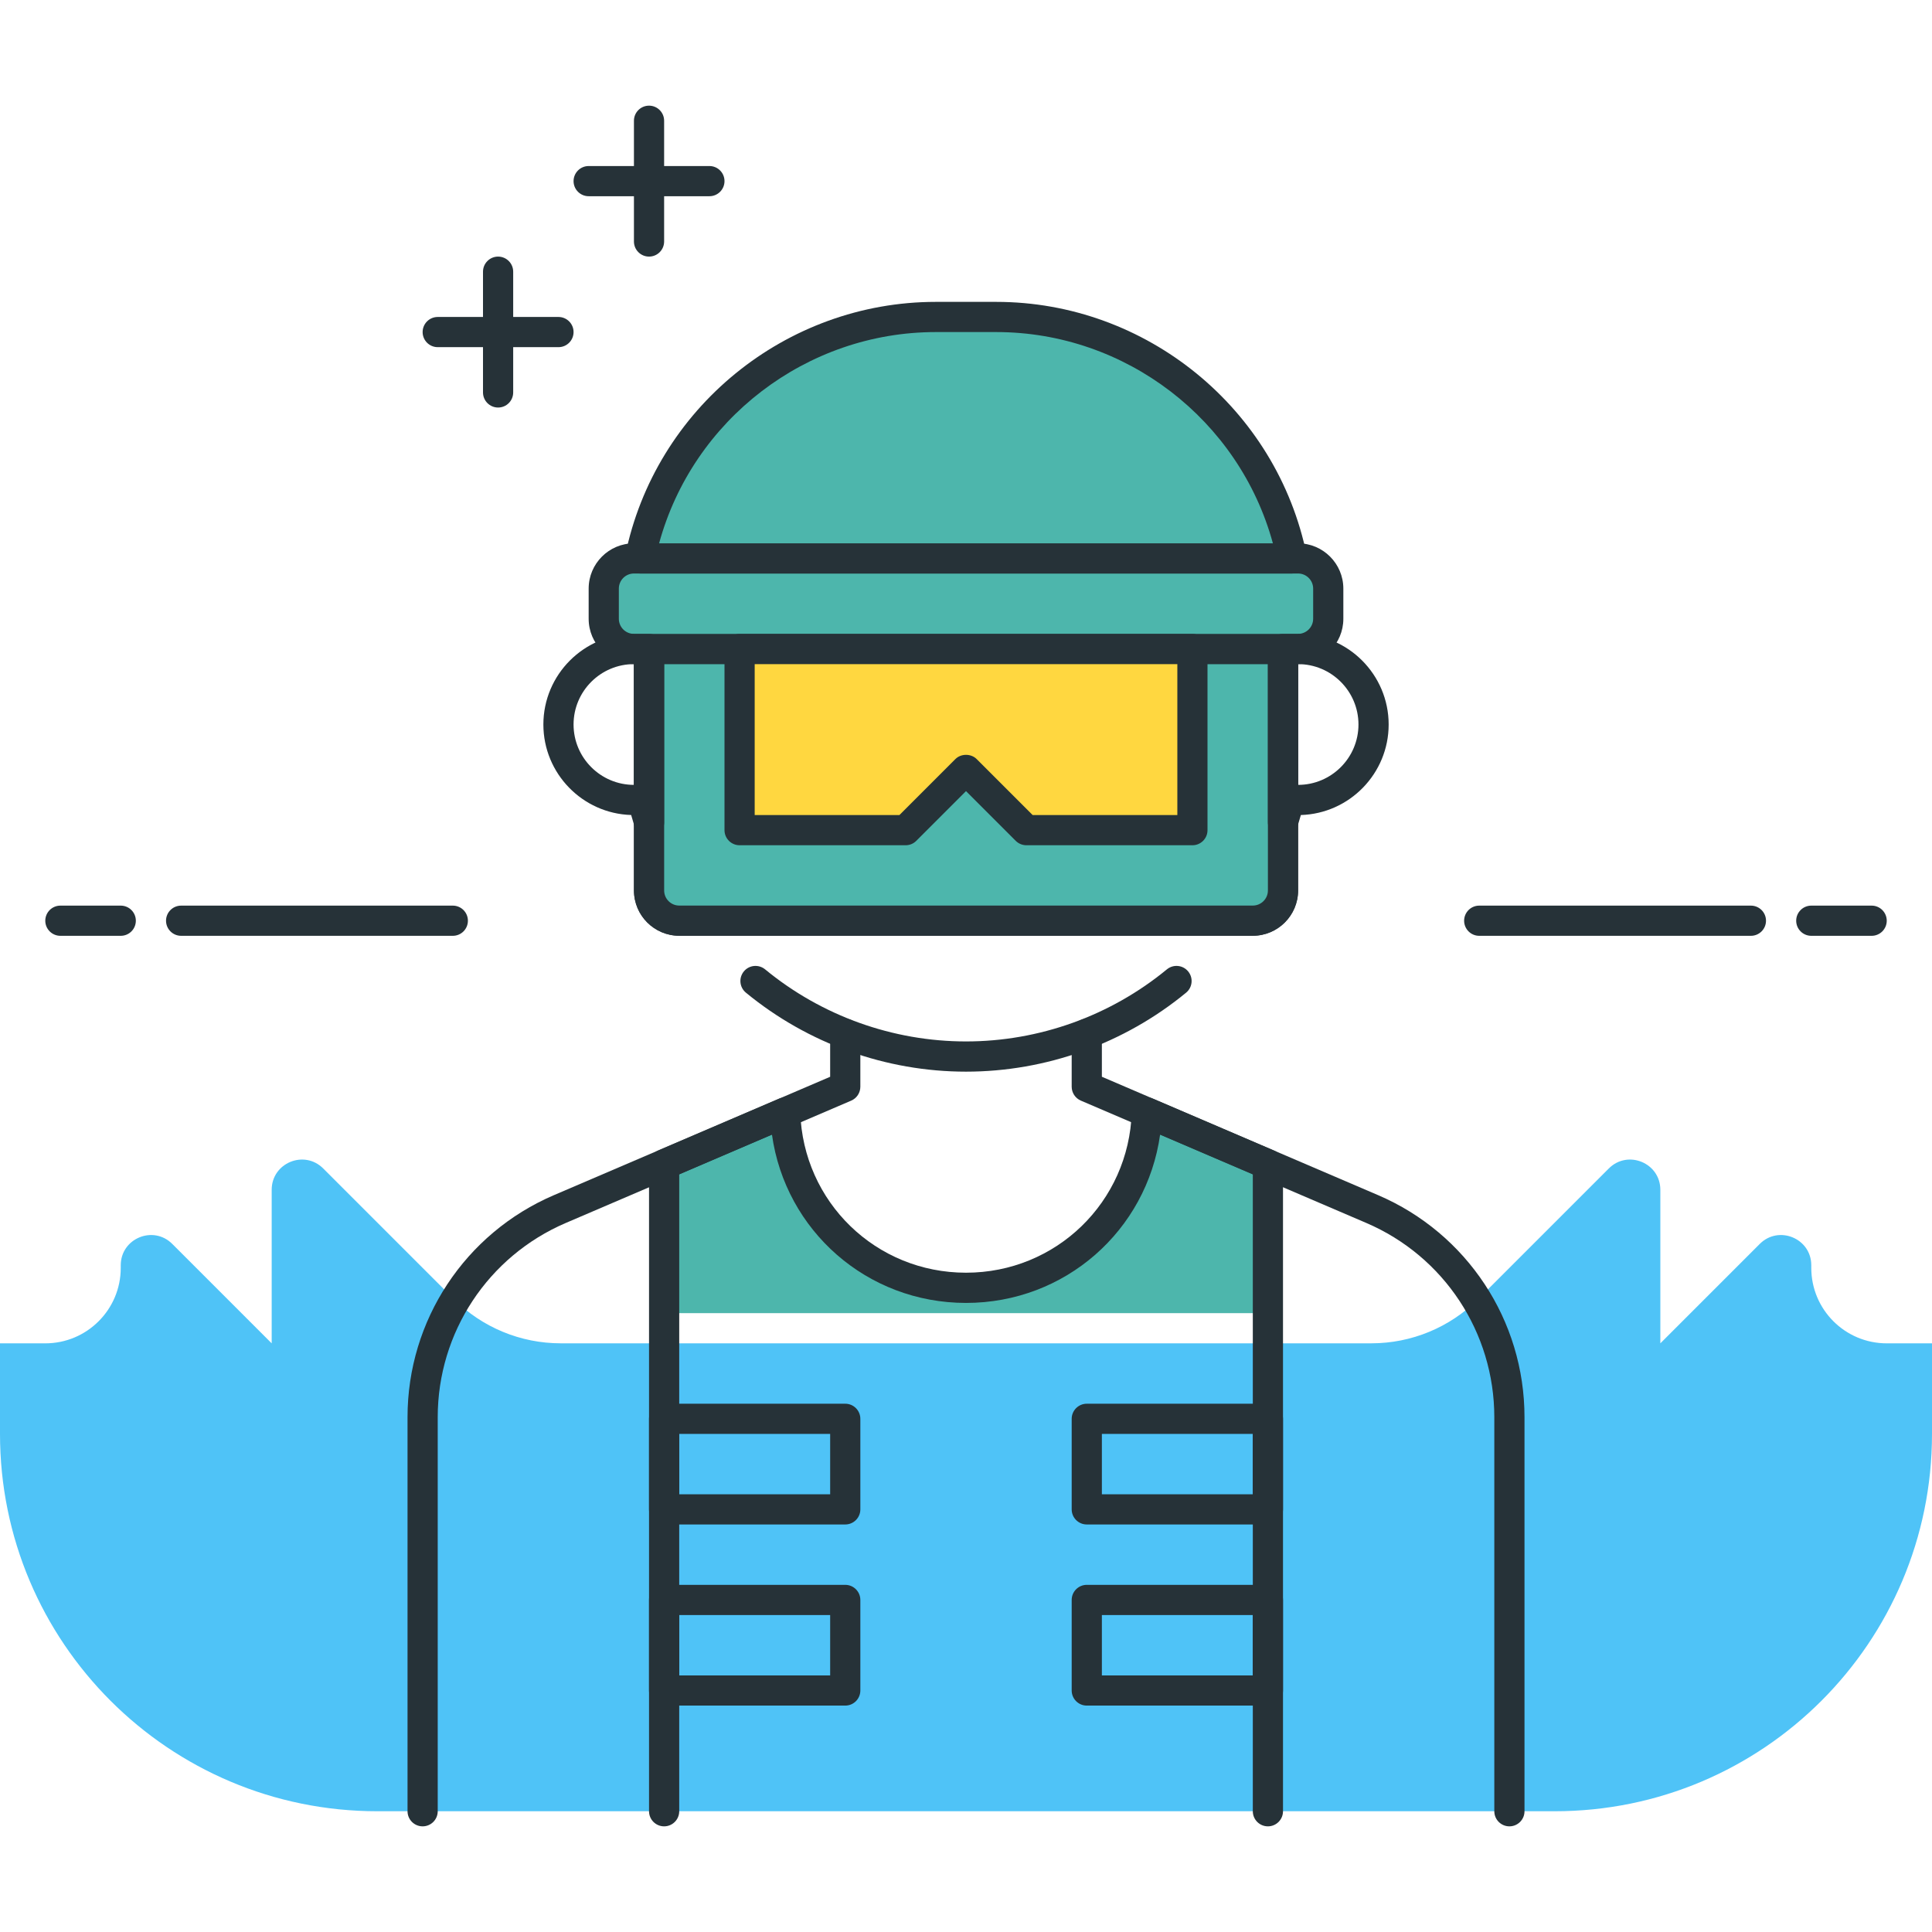 <?xml version="1.0" encoding="utf-8"?>
<!-- Generator: Adobe Illustrator 22.0.0, SVG Export Plug-In . SVG Version: 6.00 Build 0)  -->
<svg version="1.1" id="Layer_1" xmlns="http://www.w3.org/2000/svg" xmlns:xlink="http://www.w3.org/1999/xlink" x="0px" y="0px"
	 viewBox="0 0 64 64" style="enable-background:new 0 0 64 64;" xml:space="preserve">
<style type="text/css">
	.st0{fill:#263238;}
	.st1{fill:#4DB6AC;}
	.st2{fill:#FFD740;}
	.st3{fill:#4FC3F7;}
	.st4{fill:#FF5252;}
	.st5{fill:#FFFFFF;}
</style>
<g>
	<g>
		<path class="st3" d="M62.501,44.5c-1.381,0-2.5-1.119-2.5-2.5v-0.086c0-0.891-1.077-1.337-1.707-0.707L55.001,44.5v-5.086
			c0-0.891-1.077-1.337-1.707-0.707l-4.328,4.328c-0.938,0.938-2.209,1.464-3.536,1.464H18.571c-1.326,0-2.598-0.527-3.536-1.464
			l-4.328-4.328C10.077,38.077,9,38.523,9,39.414V44.5l-3.293-3.293C5.077,40.577,4,41.023,4,41.914V42c0,1.381-1.119,2.5-2.5,2.5H0
			v3C0,54.404,5.597,60,12.5,60h39c6.904,0,12.5-5.596,12.5-12.5v-3H62.501z"/>
	</g>
	<g>
		<path class="st1" d="M41.501,30.497h-19c-0.552,0-1-0.448-1-1v-8h21v8C42.501,30.05,42.054,30.497,41.501,30.497z"/>
		<path class="st0" d="M41.501,30.998h-19c-0.827,0-1.5-0.673-1.5-1.5v-8c0-0.276,0.224-0.5,0.5-0.5h21c0.276,0,0.5,0.224,0.5,0.5v8
			C43.001,30.325,42.328,30.998,41.501,30.998z M22.001,21.998v7.5c0,0.276,0.224,0.5,0.5,0.5h19c0.275,0,0.5-0.224,0.5-0.5v-7.5
			H22.001z"/>
	</g>
	<g>
		<path class="st1" d="M41.501,30.497h-19c-0.552,0-1-0.448-1-1v-8h21v8C42.501,30.05,42.054,30.497,41.501,30.497z"/>
		<path class="st0" d="M41.501,30.998h-19c-0.827,0-1.5-0.673-1.5-1.5v-8c0-0.276,0.224-0.5,0.5-0.5h21c0.276,0,0.5,0.224,0.5,0.5v8
			C43.001,30.325,42.328,30.998,41.501,30.998z M22.001,21.998v7.5c0,0.276,0.224,0.5,0.5,0.5h19c0.275,0,0.5-0.224,0.5-0.5v-7.5
			H22.001z"/>
	</g>
	<g>
		<path class="st0" d="M32,35.5c-2.653,0-5.242-0.93-7.291-2.617c-0.213-0.175-0.244-0.49-0.068-0.704
			c0.176-0.213,0.489-0.243,0.704-0.068c1.87,1.54,4.233,2.388,6.655,2.388s4.786-0.849,6.655-2.388
			c0.213-0.175,0.528-0.146,0.704,0.068c0.176,0.213,0.146,0.528-0.067,0.704C37.243,34.57,34.653,35.5,32,35.5z"/>
	</g>
	<g>
		<path class="st1" d="M37.991,36.853c-0.102,3.224-2.742,5.808-5.99,5.808s-5.888-2.584-5.99-5.808l-4.01,1.718V43.5h20v-4.929
			L37.991,36.853z"/>
	</g>
	<g>
		<path class="st0" d="M50.001,60.5c-0.276,0-0.5-0.224-0.5-0.5V46.945c0-2.804-1.665-5.33-4.243-6.434l-9.454-4.052
			c-0.184-0.079-0.303-0.26-0.303-0.46v-1.751c0-0.276,0.224-0.5,0.5-0.5s0.5,0.224,0.5,0.5v1.421l9.151,3.922
			c2.945,1.263,4.849,4.148,4.849,7.354V60C50.501,60.276,50.277,60.5,50.001,60.5z"/>
	</g>
	<g>
		<path class="st0" d="M14,60.5c-0.276,0-0.5-0.224-0.5-0.5V46.945c0-3.205,1.903-6.091,4.849-7.354L27.5,35.67v-1.421
			c0-0.276,0.224-0.5,0.5-0.5s0.5,0.224,0.5,0.5V36c0,0.2-0.119,0.381-0.303,0.46l-9.454,4.052c-2.577,1.104-4.243,3.63-4.243,6.434
			V60C14.5,60.276,14.277,60.5,14,60.5z"/>
	</g>
	<g>
		<path class="st0" d="M42.001,60.5c-0.276,0-0.5-0.224-0.5-0.5V38.901l-3.071-1.316c-0.446,3.18-3.145,5.576-6.429,5.576
			s-5.983-2.396-6.429-5.576L22.5,38.901V60c0,0.276-0.224,0.5-0.5,0.5s-0.5-0.224-0.5-0.5V38.571c0-0.2,0.119-0.381,0.303-0.46
			l4.01-1.718c0.151-0.063,0.326-0.051,0.465,0.038s0.226,0.241,0.231,0.406c0.095,2.985,2.507,5.323,5.491,5.323
			s5.396-2.338,5.491-5.323c0.006-0.165,0.092-0.317,0.231-0.406c0.139-0.088,0.313-0.101,0.466-0.038l4.01,1.718
			c0.184,0.079,0.303,0.26,0.303,0.46V60C42.501,60.276,42.277,60.5,42.001,60.5z"/>
	</g>
	<g>
		<path class="st0" d="M42.001,50.5h-6c-0.276,0-0.5-0.224-0.5-0.5v-3c0-0.276,0.224-0.5,0.5-0.5h6c0.276,0,0.5,0.224,0.5,0.5v3
			C42.501,50.276,42.277,50.5,42.001,50.5z M36.501,49.5h5v-2h-5V49.5z"/>
	</g>
	<g>
		<path class="st0" d="M28,50.5h-6c-0.276,0-0.5-0.224-0.5-0.5v-3c0-0.276,0.224-0.5,0.5-0.5h6c0.276,0,0.5,0.224,0.5,0.5v3
			C28.5,50.276,28.277,50.5,28,50.5z M22.5,49.5h5v-2h-5V49.5z"/>
	</g>
	<g>
		<path class="st1" d="M43.001,21.497h-22c-0.552,0-1-0.448-1-1v-1c0-0.552,0.448-1,1-1h22c0.552,0,1,0.448,1,1v1
			C44.001,21.05,43.553,21.497,43.001,21.497z"/>
		<path class="st0" d="M43.001,21.998H21c-0.827,0-1.5-0.673-1.5-1.5v-1c0-0.827,0.673-1.5,1.5-1.5h22c0.827,0,1.5,0.673,1.5,1.5v1
			C44.501,21.325,43.828,21.998,43.001,21.998z M21,18.998c-0.276,0-0.5,0.224-0.5,0.5v1c0,0.276,0.224,0.5,0.5,0.5h22
			c0.275,0,0.5-0.224,0.5-0.5v-1c0-0.276-0.225-0.5-0.5-0.5H21z"/>
	</g>
	<g>
		<path class="st1" d="M42.799,18.497c-0.928-4.563-4.962-7.997-9.799-7.997h-2c-4.837,0-8.871,3.434-9.799,7.997H42.799z"/>
		<path class="st0" d="M42.799,18.998H21.202c-0.15,0-0.292-0.067-0.387-0.184c-0.095-0.116-0.133-0.269-0.103-0.416
			C21.701,13.532,26.028,10,31,10h2c4.972,0,9.299,3.532,10.288,8.398c0.029,0.147-0.008,0.3-0.104,0.416
			C43.091,18.93,42.949,18.998,42.799,18.998z M21.834,17.998h20.332C41.053,13.908,37.292,11,33.001,11h-2
			C26.708,11,22.948,13.908,21.834,17.998z"/>
	</g>
	<g>
		<polygon class="st2" points="39.501,27.5 34.001,27.5 32.001,25.5 30.001,27.5 24.501,27.5 24.501,21.5 39.501,21.5 		"/>
		<path class="st0" d="M39.501,28h-5.5c-0.133,0-0.26-0.053-0.354-0.146L32,26.207l-1.646,1.646C30.261,27.947,30.134,28,30.001,28
			H24.5c-0.276,0-0.5-0.224-0.5-0.5v-6c0-0.276,0.224-0.5,0.5-0.5h15c0.276,0,0.5,0.224,0.5,0.5v6
			C40.001,27.776,39.777,28,39.501,28z M34.208,27h4.793v-5H25v5h4.794l1.853-1.854c0.187-0.188,0.52-0.188,0.707,0L34.208,27z"/>
	</g>
	<g>
		<path class="st0" d="M58.001,31h-9c-0.276,0-0.5-0.224-0.5-0.5s0.224-0.5,0.5-0.5h9c0.276,0,0.5,0.224,0.5,0.5
			S58.277,31,58.001,31z"/>
	</g>
	<g>
		<path class="st0" d="M62.001,31h-2c-0.276,0-0.5-0.224-0.5-0.5s0.224-0.5,0.5-0.5h2c0.276,0,0.5,0.224,0.5,0.5
			S62.277,31,62.001,31z"/>
	</g>
	<g>
		<path class="st0" d="M15,31H6c-0.276,0-0.5-0.224-0.5-0.5S5.724,30,6,30h9c0.276,0,0.5,0.224,0.5,0.5S15.277,31,15,31z"/>
	</g>
	<g>
		<path class="st0" d="M4,31H2c-0.276,0-0.5-0.224-0.5-0.5S1.724,30,2,30h2c0.276,0,0.5,0.224,0.5,0.5S4.277,31,4,31z"/>
	</g>
	<g>
		<path class="st0" d="M42.001,56.5h-6c-0.276,0-0.5-0.224-0.5-0.5v-3c0-0.276,0.224-0.5,0.5-0.5h6c0.276,0,0.5,0.224,0.5,0.5v3
			C42.501,56.276,42.277,56.5,42.001,56.5z M36.501,55.5h5v-2h-5V55.5z"/>
	</g>
	<g>
		<path class="st0" d="M28,56.5h-6c-0.276,0-0.5-0.224-0.5-0.5v-3c0-0.276,0.224-0.5,0.5-0.5h6c0.276,0,0.5,0.224,0.5,0.5v3
			C28.5,56.276,28.277,56.5,28,56.5z M22.5,55.5h5v-2h-5V55.5z"/>
	</g>
	<g>
		<path class="st0" d="M23.5,6.5h-4C19.224,6.5,19,6.276,19,6s0.224-0.5,0.5-0.5h4C23.777,5.5,24,5.724,24,6S23.777,6.5,23.5,6.5z"
			/>
	</g>
	<g>
		<path class="st0" d="M21.5,8.5C21.224,8.5,21,8.276,21,8V4c0-0.276,0.224-0.5,0.5-0.5S22,3.724,22,4v4
			C22,8.276,21.777,8.5,21.5,8.5z"/>
	</g>
	<g>
		<path class="st0" d="M18.5,11.5h-4c-0.276,0-0.5-0.224-0.5-0.5s0.224-0.5,0.5-0.5h4c0.276,0,0.5,0.224,0.5,0.5
			S18.777,11.5,18.5,11.5z"/>
	</g>
	<g>
		<path class="st0" d="M16.5,13.5c-0.276,0-0.5-0.224-0.5-0.5V9c0-0.276,0.224-0.5,0.5-0.5S17,8.724,17,9v4
			C17,13.276,16.777,13.5,16.5,13.5z"/>
	</g>
	<g>
		<g>
			<path class="st0" d="M21.501,27.741c-0.216,0-0.412-0.141-0.478-0.353c-0.04-0.129-0.079-0.259-0.115-0.39
				C19.297,26.95,18,25.624,18,24c0-1.654,1.346-3,3-3h0.501c0.276,0,0.5,0.224,0.5,0.5v5.741c0,0.248-0.181,0.458-0.425,0.495
				C21.551,27.739,21.526,27.741,21.501,27.741z M21,22c-1.103,0-2,0.897-2,2s0.897,2,2,2c0,0,0,0,0.001,0L21,22z"/>
		</g>
		<g>
			<path class="st0" d="M42.501,27.735c-0.024,0-0.05-0.002-0.075-0.006c-0.244-0.037-0.425-0.247-0.425-0.494V21.5
				c0-0.276,0.224-0.5,0.5-0.5h0.5c1.654,0,3,1.346,3,3c0,1.624-1.296,2.95-2.908,2.999c-0.036,0.129-0.074,0.257-0.114,0.385
				C42.913,27.595,42.717,27.735,42.501,27.735z M43.001,22v4c1.103,0,2-0.897,2-2S44.104,22,43.001,22z"/>
		</g>
	</g>
</g>
</svg>
